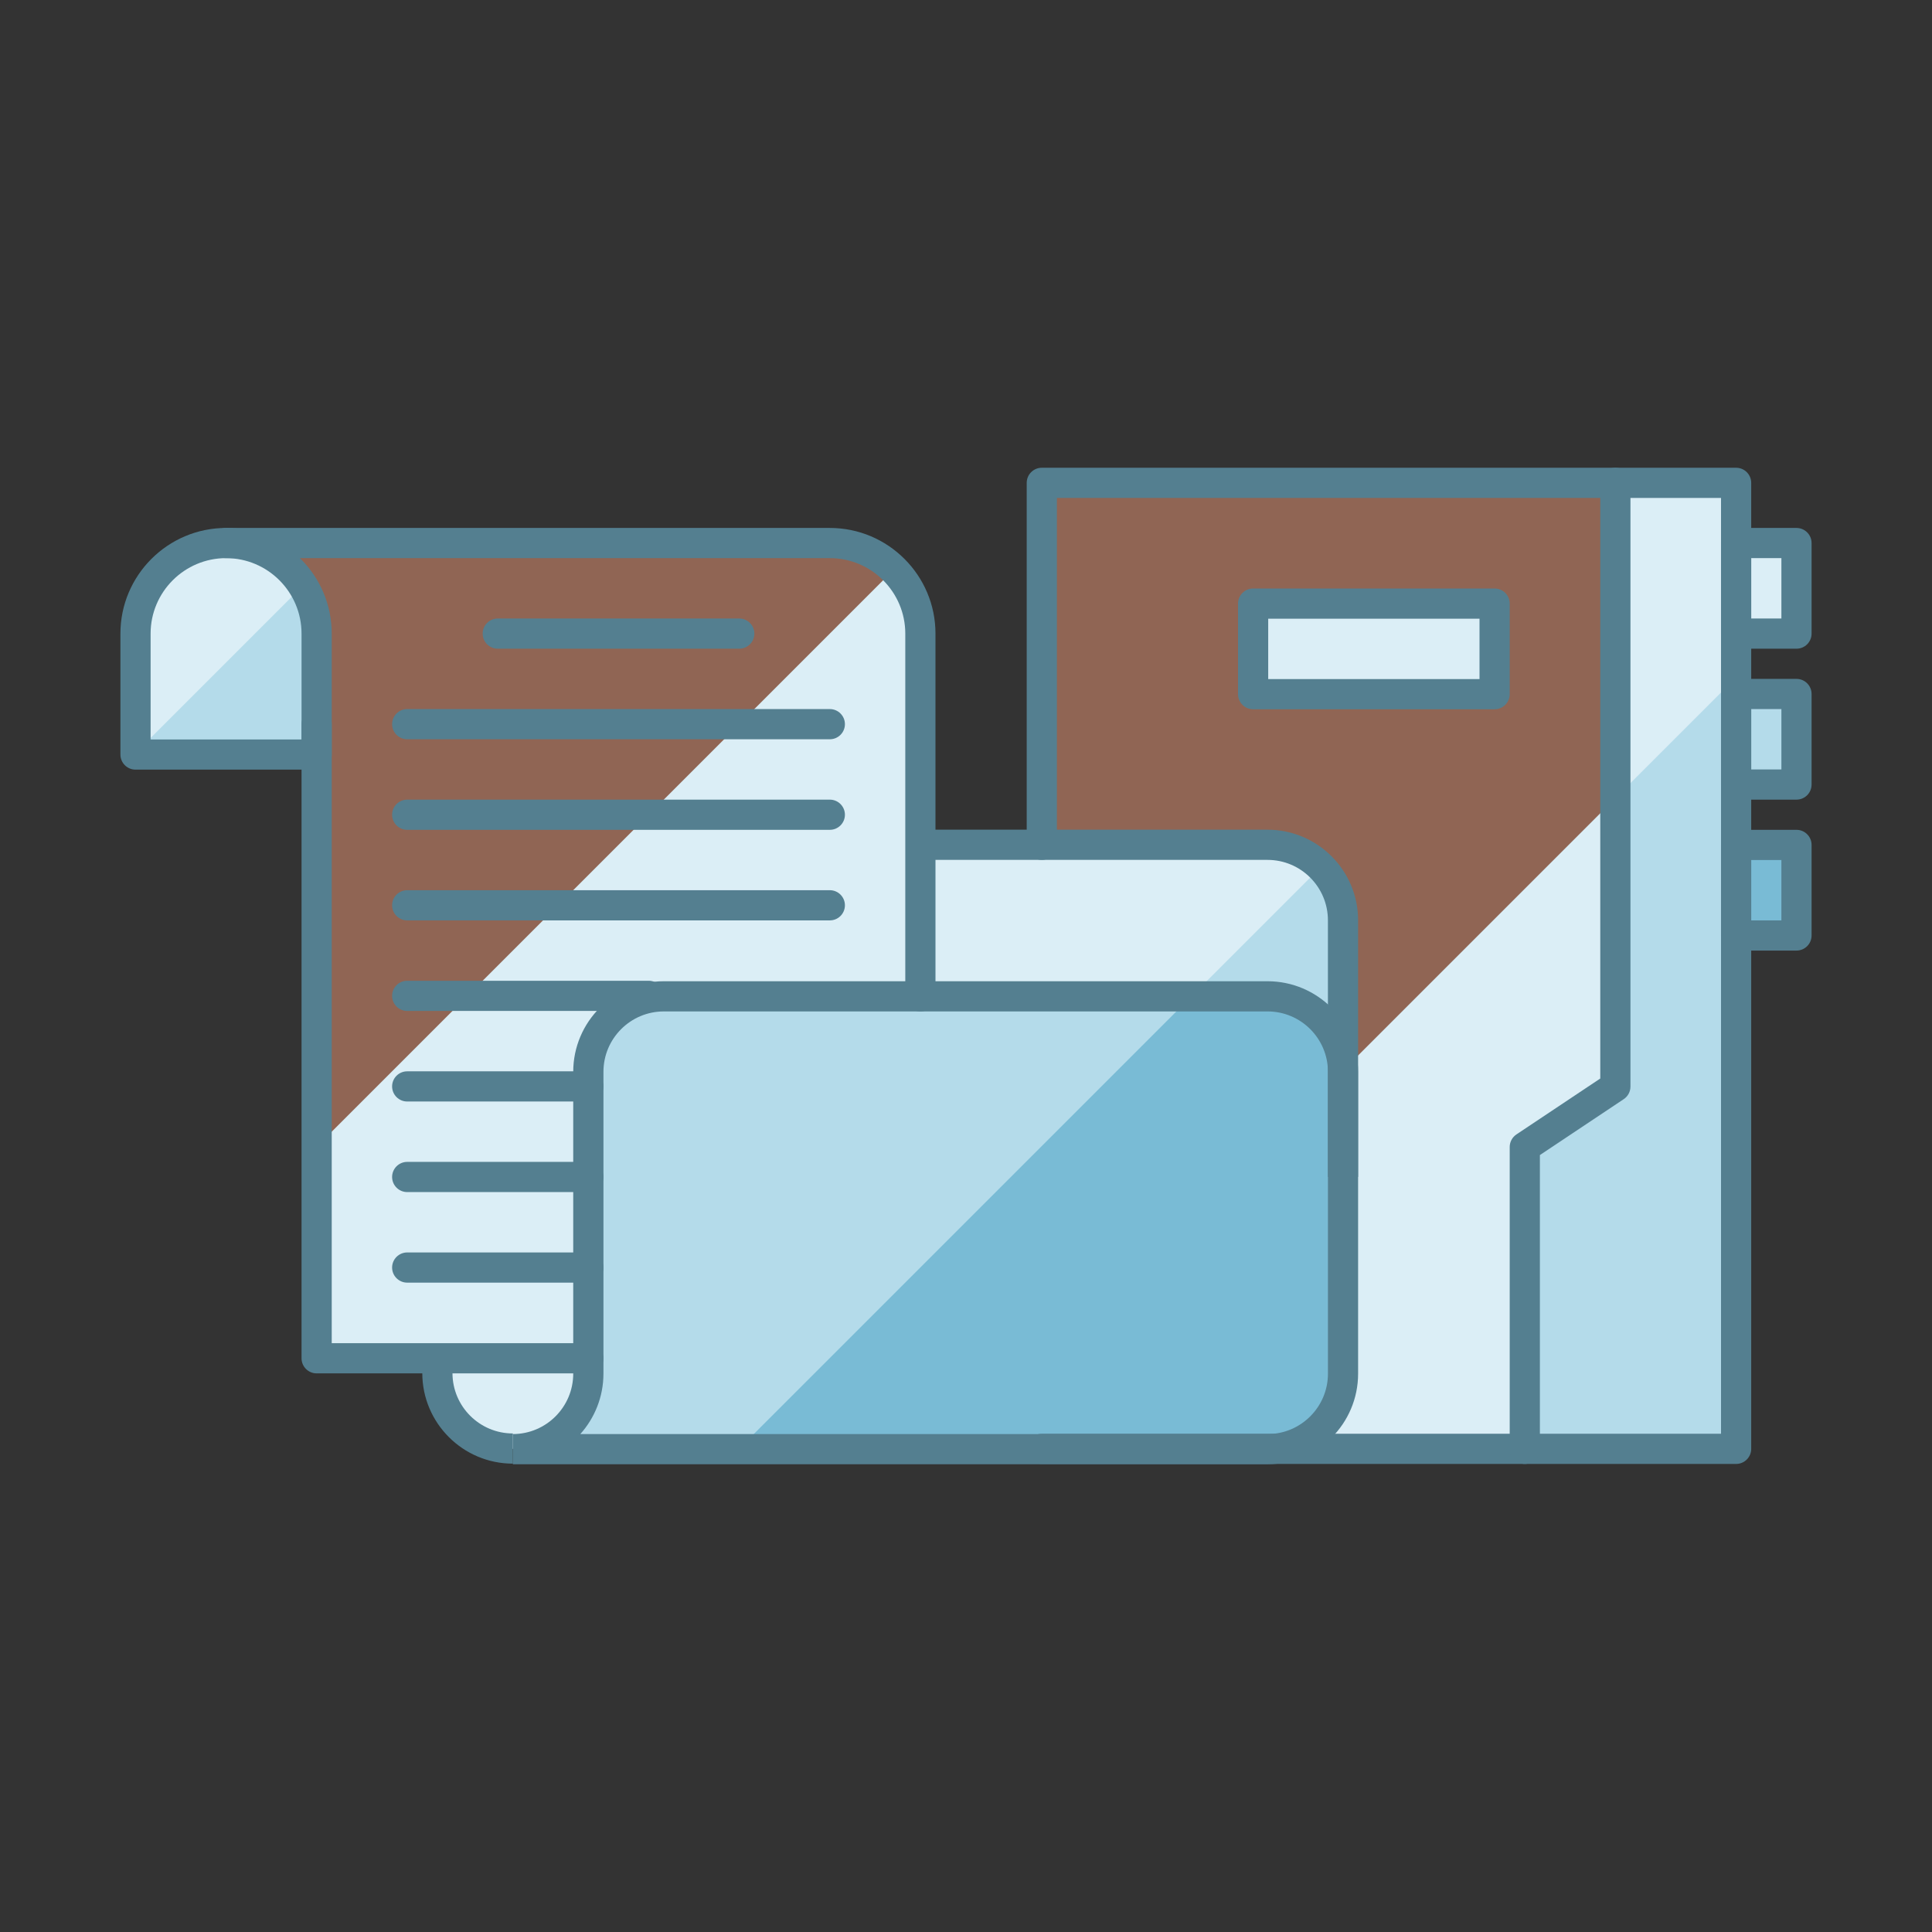 <svg id="SvgjsSvg1032" width="288" height="288" xmlns="http://www.w3.org/2000/svg" version="1.1" xmlns:xlink="http://www.w3.org/1999/xlink" xmlns:svgjs="http://svgjs.com/svgjs"><rect width="100%" height="100%" fill="#333333" stroke="none"/><defs id="SvgjsDefs1033"></defs><g id="SvgjsG1034" transform="matrix(1,0,0,1,0,0)"><svg xmlns="http://www.w3.org/2000/svg" xmlns:svgjs="http://svgjs.com/svgjs" xmlns:xlink="http://www.w3.org/1999/xlink" width="288" height="288"><svg xmlns="http://www.w3.org/2000/svg" width="288" height="288" enable-background="new 0 0 64 64" viewBox="0 0 64 64"><polyline fill="#906554" points="34.51 27.985 34.51 15.995 57.51 15.995 57.51 47.995 34.51 47.995" class="colorf4f8f8 svgShape color906554"></polyline><polygon fill="#dbeef6" points="34.51 45.442 34.51 47.995 57.51 47.995 57.51 22.442" class="colordbe7f6 svgShape colordbeef6"></polygon><polygon fill="#dbeef6" points="50.51 47.995 50.51 37.995 53.51 35.995 53.51 15.995 57.51 15.995 57.51 47.995" class="colordbe7f6 svgShape colordbeef6"></polygon><polygon fill="#b4dbea" points="53.51 26.442 53.51 35.995 50.51 37.995 50.51 47.995 57.51 47.995 57.51 22.442" class="colorb4cbea svgShape colorb4dbea"></polygon><path fill="#79bbd5" d="M16.99,48.005c1.381,0,2.5-1.119,2.5-2.5v-7.5v-2.5c0-1.381,1.119-2.5,2.5-2.5h2.5h17.5    c1.381,0,2.5,1.119,2.5,2.5v10c0,1.381-1.119,2.5-2.5,2.5H16.99z" class="color79a1d5 svgShape color79bbd5"></path><path fill="#b4dbea" d="M41.99,27.985l-11.5,0.004v5l11.5-0.004c1.381,0,2.5,1.119,2.5,2.5v-5    C44.49,29.104,43.37,27.985,41.99,27.985z" class="colorb4cbea svgShape colorb4dbea"></path><path fill="#dbeef6" d="M43.757,28.717c-0.452-0.452-1.077-0.732-1.767-0.732l-11.5,0.004v5l8.998-0.003L43.757,28.717z" class="colordbe7f6 svgShape colordbeef6"></path><path fill="#b4dbea" d="M24.49,33.005h-2.5c-1.381,0-2.5,1.119-2.5,2.5v2.5v7.5c0,1.381-1.119,2.5-2.5,2.5h7.479l15-15H24.49z" class="colorb4cbea svgShape colorb4dbea"></path><path fill="#dbeef6" d="M7.49,17.989L7.49,17.989c1.657,0,3,1.343,3,3v4.006h-6v-4.006C4.49,19.332,5.833,17.989,7.49,17.989z" class="colordbe7f6 svgShape colordbeef6"></path><path fill="#906554" d="M10.49,24.995v20h9l0,0v-6.99v-2.5c0-1.381,1.119-2.5,2.5-2.5h2.5h6v-8.349v-3.667c0-1.657-1.343-3-3-3    h-1.333H7.49c1.657,0,3,1.343,3,3v3V24.995z" class="colorf4f8f8 svgShape color906554"></path><path fill="#dbeef6" d="M29.61,18.867l-19.12,19.12v7.008h9l0,0v-6.99v-2.5v0c0-1.381,1.119-2.5,2.5-2.5h0h2.5h6v-8.349v-3.667    C30.49,20.16,30.153,19.41,29.61,18.867z" class="colordbe7f6 svgShape colordbeef6"></path><path fill="#b4dbea" d="M4.49,24.995h6v-4.006c0-0.583-0.173-1.122-0.461-1.583L4.49,24.945V24.995z" class="colorb4cbea svgShape colorb4dbea"></path><rect width="2" height="3" x="57.51" y="17.989" fill="#dbeef6" class="colordbe7f6 svgShape colordbeef6"></rect><rect width="2" height="3" x="57.51" y="22.989" fill="#b4dbea" class="colorb4cbea svgShape colorb4dbea"></rect><rect width="2" height="3" x="57.51" y="27.989" fill="#79bbd5" class="color79a1d5 svgShape color79bbd5"></rect><rect width="8" height="3" x="41.51" y="19.995" fill="#dbeef6" class="colordbe7f6 svgShape colordbeef6"></rect><path fill="#dbeef6" d="M19.49,44.995L19.49,44.995l-4.99,0V45.5c0,1.378,1.117,2.495,2.495,2.495c1.378,0,2.495-1.117,2.495-2.495    v-2.016c0,0,0,0,0-0.001V44.995z" class="colordbe7f6 svgShape colordbeef6"></path><path fill="#547f90" d="M10.489,25.495h-6c-0.276,0-0.5-0.224-0.5-0.5v-4.006c0-1.93,1.57-3.5,3.5-3.5s3.5,1.57,3.5,3.5v4.006    C10.989,25.271,10.766,25.495,10.489,25.495z M4.989,24.495h5v-3.506c0-1.378-1.121-2.5-2.5-2.5s-2.5,1.122-2.5,2.5V24.495z" class="color437abe svgShape color547f90"></path><path fill="#547f90" d="M19.489 45.495h-9c-.276 0-.5-.224-.5-.5V23.989c0-.276.224-.5.5-.5s.5.224.5.5v20.506h8.5c.276 0 .5.224.5.5S19.766 45.495 19.489 45.495zM30.489 33.505c-.276 0-.5-.224-.5-.5V20.989c0-1.378-1.121-2.5-2.5-2.5h-20c-.276 0-.5-.224-.5-.5s.224-.5.5-.5h20c1.93 0 3.5 1.57 3.5 3.5v12.016C30.989 33.281 30.766 33.505 30.489 33.505zM57.511 48.495h-23c-.276 0-.5-.224-.5-.5s.224-.5.5-.5h22.5v-31h-22v11.49c0 .276-.224.5-.5.5s-.5-.224-.5-.5v-11.99c0-.276.224-.5.5-.5h23c.276 0 .5.224.5.5v32C58.011 48.271 57.787 48.495 57.511 48.495z" class="color437abe svgShape color547f90"></path><path fill="#547f90" d="M50.511 48.495c-.276 0-.5-.224-.5-.5v-10c0-.167.084-.323.223-.416l2.777-1.852V15.995c0-.276.224-.5.5-.5s.5.224.5.5v20c0 .167-.084.323-.223.416l-2.777 1.852v9.732C51.011 48.271 50.787 48.495 50.511 48.495zM59.511 21.489h-2c-.276 0-.5-.224-.5-.5v-3c0-.276.224-.5.5-.5h2c.276 0 .5.224.5.5v3C60.011 21.266 59.787 21.489 59.511 21.489zM58.011 20.489h1v-2h-1V20.489zM59.511 26.489h-2c-.276 0-.5-.224-.5-.5v-3c0-.276.224-.5.5-.5h2c.276 0 .5.224.5.5v3C60.011 26.266 59.787 26.489 59.511 26.489zM58.011 25.489h1v-2h-1V25.489zM59.511 31.489h-2c-.276 0-.5-.224-.5-.5v-3c0-.276.224-.5.5-.5h2c.276 0 .5.224.5.5v3C60.011 31.266 59.787 31.489 59.511 31.489zM58.011 30.489h1v-2h-1V30.489zM16.989 48.485c-1.654 0-3-1.346-3-3v-.49h1v.49c0 1.103.897 2 2 2V48.485zM44.989 38.985h-1v-8.5c0-1.103-.897-2-2-2h-11.25v-1h11.25c1.654 0 3 1.346 3 3V38.985z" class="color437abe svgShape color547f90"></path><path fill="#547f90" d="M41.989,48.505h-25v-1c1.103,0,2-0.897,2-2v-10c0-1.654,1.346-3,3-3h20c1.654,0,3,1.346,3,3v10    C44.989,47.159,43.644,48.505,41.989,48.505z M19.224,47.505h22.766c1.103,0,2-0.897,2-2v-10c0-1.103-0.897-2-2-2h-20    c-1.103,0-2,0.897-2,2v10C19.989,46.272,19.699,46.974,19.224,47.505z" class="color437abe svgShape color547f90"></path><path fill="#547f90" d="M24.489 21.489h-8c-.276 0-.5-.224-.5-.5s.224-.5.5-.5h8c.276 0 .5.224.5.5S24.766 21.489 24.489 21.489zM27.489 24.489h-14c-.276 0-.5-.224-.5-.5s.224-.5.5-.5h14c.276 0 .5.224.5.5S27.766 24.489 27.489 24.489zM27.489 27.489h-14c-.276 0-.5-.224-.5-.5s.224-.5.5-.5h14c.276 0 .5.224.5.5S27.766 27.489 27.489 27.489zM27.489 30.489h-14c-.276 0-.5-.224-.5-.5s.224-.5.5-.5h14c.276 0 .5.224.5.5S27.766 30.489 27.489 30.489zM21.489 33.489h-8c-.276 0-.5-.224-.5-.5s.224-.5.5-.5h8c.276 0 .5.224.5.5S21.766 33.489 21.489 33.489zM19.489 36.489h-6c-.276 0-.5-.224-.5-.5s.224-.5.5-.5h6c.276 0 .5.224.5.5S19.766 36.489 19.489 36.489zM19.489 39.489h-6c-.276 0-.5-.224-.5-.5s.224-.5.5-.5h6c.276 0 .5.224.5.5S19.766 39.489 19.489 39.489zM19.489 42.489h-6c-.276 0-.5-.224-.5-.5s.224-.5.5-.5h6c.276 0 .5.224.5.5S19.766 42.489 19.489 42.489zM49.511 23.495h-8c-.276 0-.5-.224-.5-.5v-3c0-.276.224-.5.5-.5h8c.276 0 .5.224.5.5v3C50.011 23.271 49.787 23.495 49.511 23.495zM42.011 22.495h7v-2h-7V22.495z" class="color437abe svgShape color547f90"></path></svg></svg></g></svg>